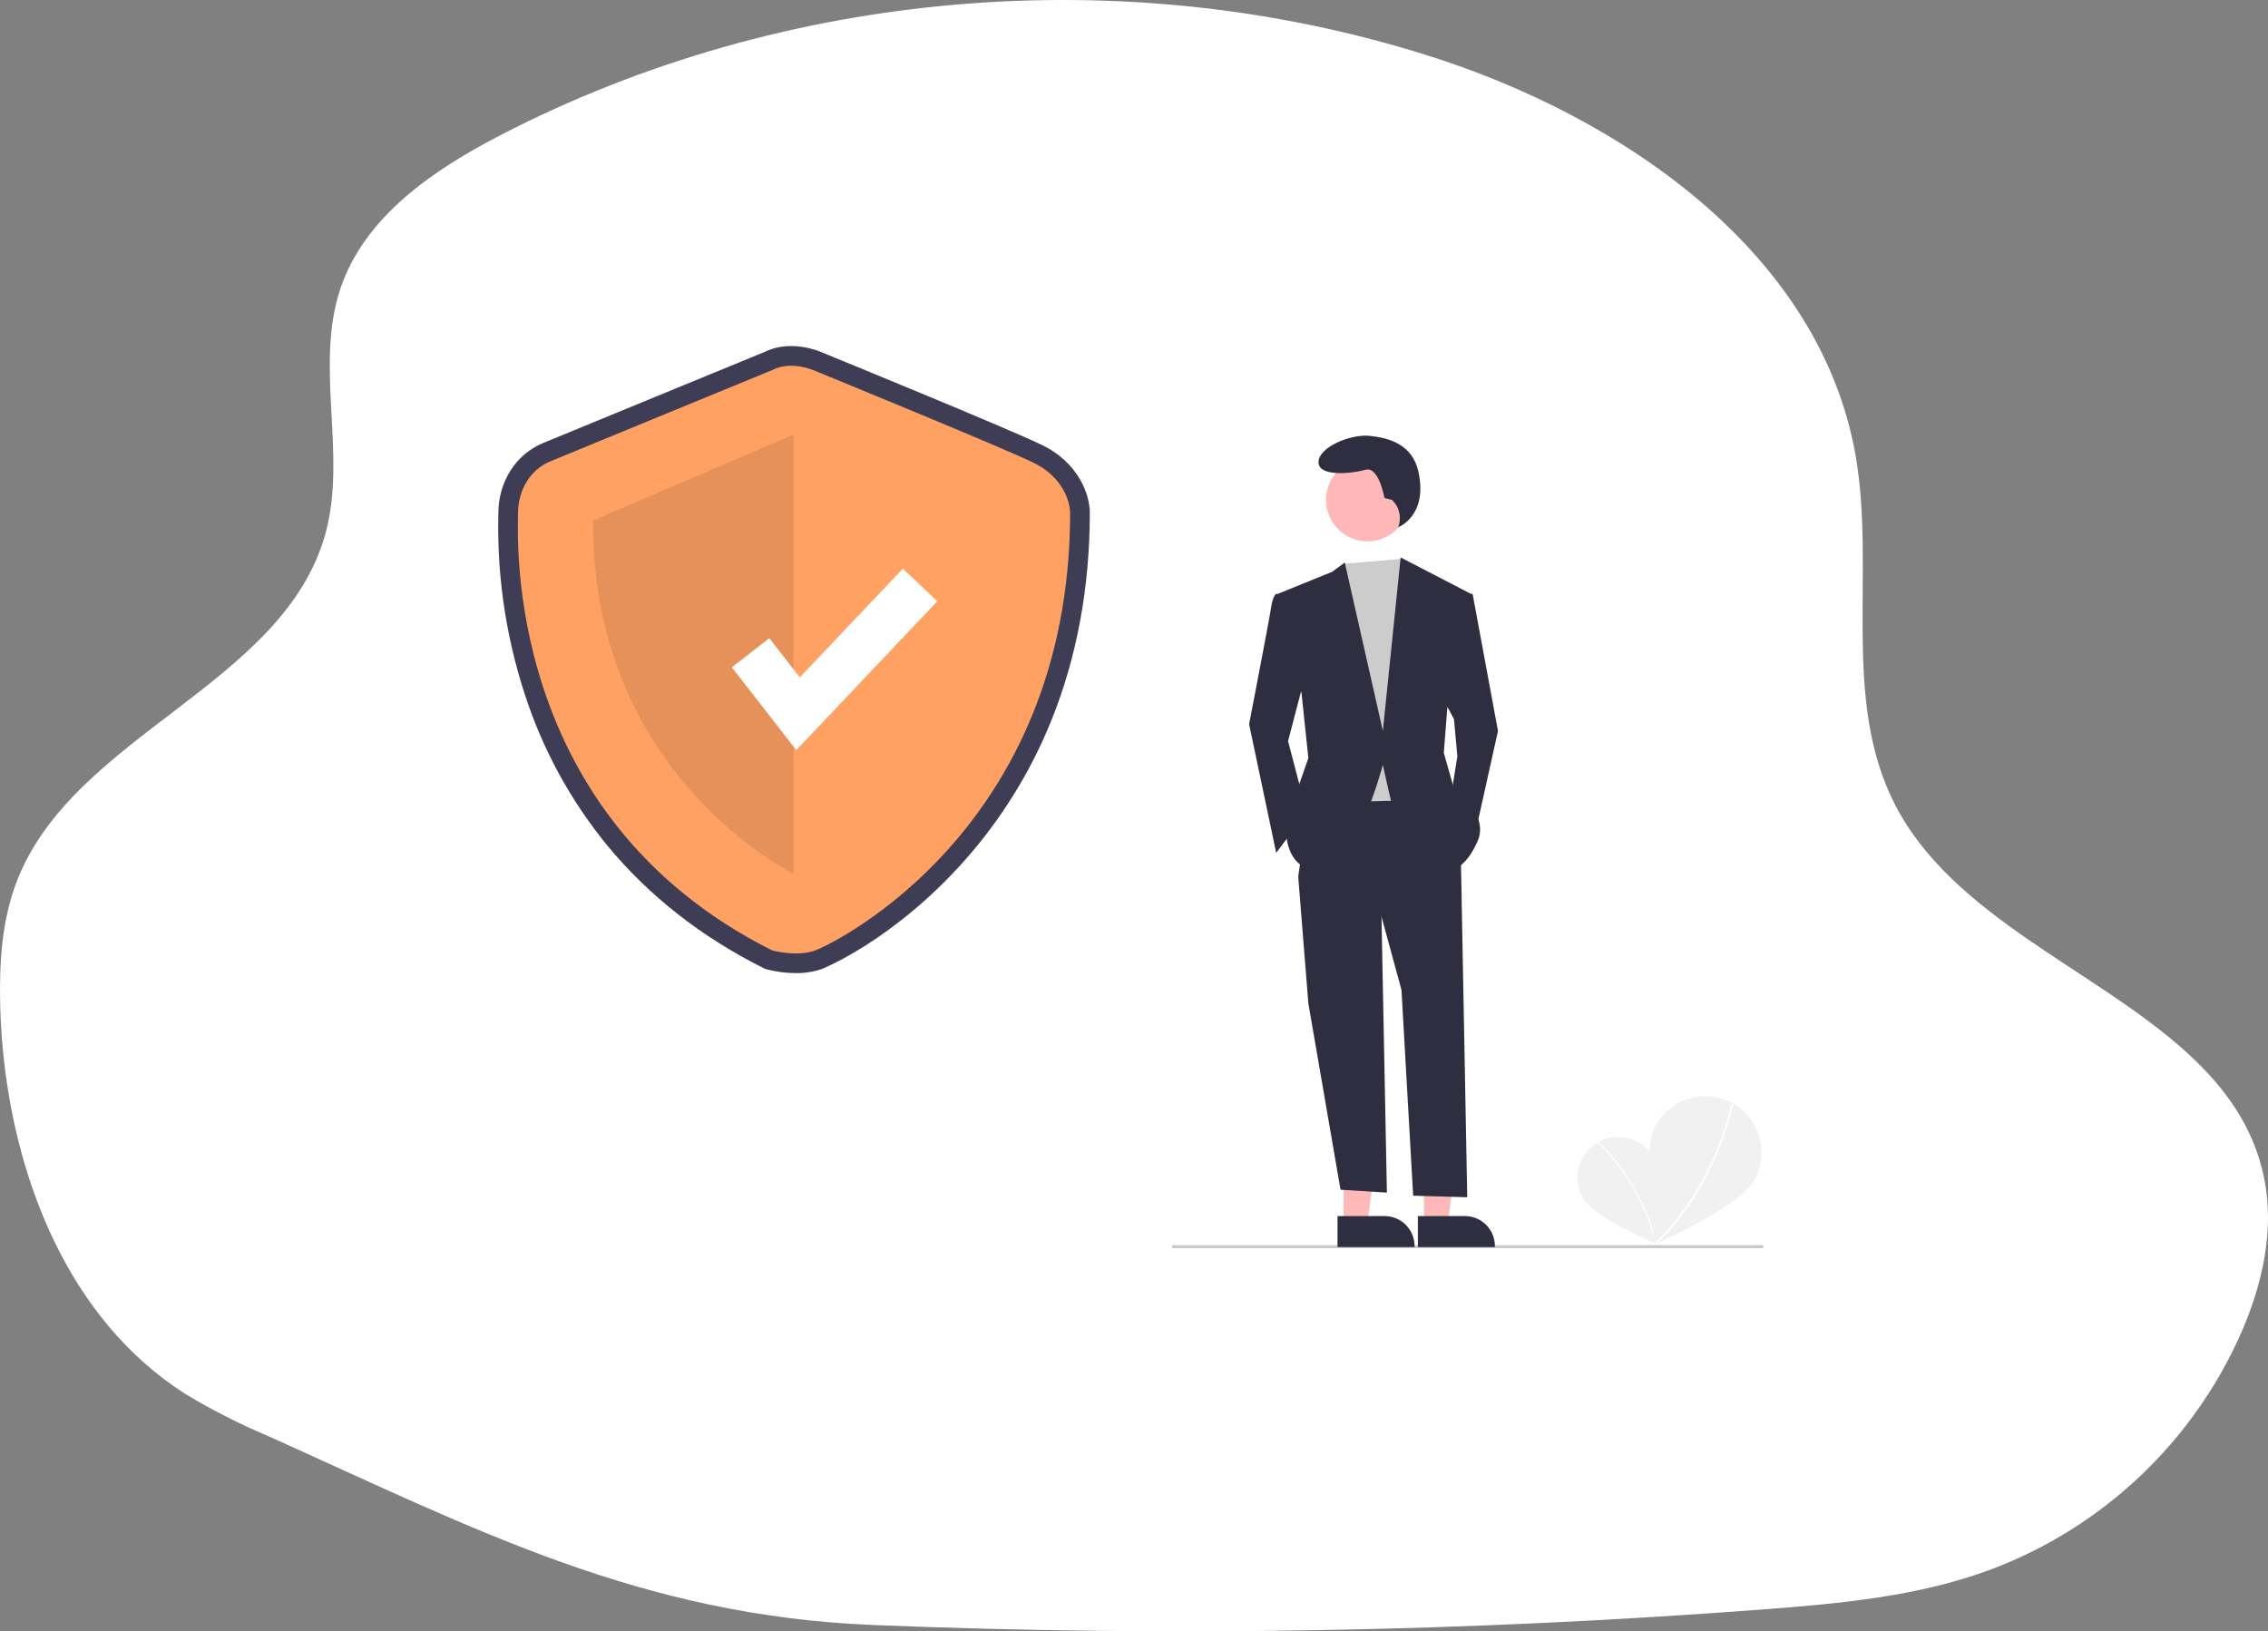<svg xmlns="http://www.w3.org/2000/svg" width="367" height="264" viewBox="0 0 367 264">
    <rect x="0" y="0" width="367" height="264" fill="#808080" stroke="none"/>
    <g fill="none" fill-rule="evenodd">
        <g>
            <g>
                <path fill="#FFF" d="M362.662 215.695c-7.79 17.65-22.347 31.434-40.402 38.257-11.753 4.405-24.462 5.55-36.986 6.505-47.903 3.631-95.978 4.472-143.979 2.518-37.706-1.534-64.21-15.417-97.832-30.541-4.66-1.96-9.172-4.255-13.501-6.865C11.053 213.507 2.047 190.513.299 167.974c-.132-1.703-.213-3.4-.264-5.095-.17-6.806.213-13.847 2.68-20.241 9.19-23.883 43.43-31.804 50.011-56.531 3.401-12.804-1.85-26.9 2.373-39.447 3.93-11.658 15.074-19.213 26.004-24.851C126.78-1.773 181.837-6.494 230.878 8.93c31.8 9.992 63.688 32.017 69.396 64.842 3.262 18.765-2.35 39.359 6.31 56.325 9.359 18.354 32.594 26.805 47.396 40.343 6.045 5.52 10.68 11.893 12.377 20.123 1.741 8.429-.242 17.239-3.695 25.13z" transform="translate(-24, -161) translate(24, 161)"/>
                <g fill-rule="nonzero" transform="translate(-24, -161) translate(24, 161) translate(80.616, 56)">
                    <path fill="#F1F1F1" d="M186.977 131.34c1.796 3.174.273 13.896.273 13.896s-9.973-4.221-11.769-7.394c-1.79-3.174-.672-7.2 2.5-8.994 3.172-1.794 7.199-.679 8.996 2.492z"/>
                    <path fill="#FFF" d="M187.394 145.222l-.212.045c-2.04-9.695-9.166-16.269-9.238-16.334l.146-.16c.072.066 7.249 6.684 9.304 16.45z"/>
                    <path fill="#F1F1F1" d="M203.295 134.955c-2.437 4.42-16.177 10.41-16.177 10.41s-2.265-14.817.17-19.236c1.577-2.86 4.56-4.66 7.824-4.725 3.264-.064 6.315 1.618 8.003 4.413 1.687 2.795 1.756 6.278.18 9.138z"/>
                    <path fill="#FFF" d="M187.24 145.524l-.207-.217c9.942-9.442 12.516-22.611 12.54-22.743l.295.055c-.025.133-2.614 13.395-12.629 22.905z"/>
                    <path fill="#3F3D56" d="M48.143 101.48c-1.573-.005-3.138-.208-4.66-.603l-.3-.083-.278-.14C32.844 95.61 24.357 88.949 17.678 80.853 12.149 74.11 7.838 66.457 4.94 58.234 1.475 48.39-.193 38.003.018 27.568c.004-.219.008-.388.008-.505 0-5.072 2.815-9.522 7.172-11.338C10.533 14.335 40.812 1.899 43 1c4.12-2.064 8.515-.341 9.219-.04 1.578.645 29.569 12.094 35.618 14.974 6.233 2.969 7.897 8.302 7.897 10.985 0 12.147-2.104 23.5-6.253 33.741-3.35 8.29-8.1 15.945-14.04 22.628C63.978 96.187 52.513 100.76 52.402 100.8c-1.37.472-2.811.702-4.26.68zM45.447 94.8c.993.223 3.282.557 4.773.013 1.895-.69 11.491-5.667 20.458-15.758 12.39-13.942 18.676-31.468 18.685-52.093-.022-.417-.319-3.398-4.266-5.277-5.931-2.824-35.025-14.721-35.319-14.84l-.08-.035c-.61-.255-2.55-.794-3.888-.093l-.268.125c-.324.133-32.465 13.335-35.893 14.763-2.398.999-3.253 3.474-3.253 5.457 0 .145-.003.356-.009.629-.274 14.111 2.992 48.836 39.06 67.11z"/>
                    <path fill="#FFA163" d="M44.332 3.897S11.9 17.217 8.424 18.665c-3.475 1.448-5.213 4.923-5.213 8.398 0 3.475-2.606 48.82 41.121 70.744 0 0 3.969 1.098 6.98 0 3.01-1.098 41.236-19.632 41.236-70.888 0 0 0-5.213-6.081-8.109S50.984 3.897 50.984 3.897s-3.611-1.593-6.652 0z"/>
                    <path fill="#000" d="M47.807 14.322v71.062S15.084 69.633 15.374 28.222l32.433-13.9z" opacity=".1"/>
                    <path fill="#FFF" d="M48.234 65.395L37.81 51.992 43.872 47.277 48.808 53.623 65.482 36.022 71.057 41.305z"/>
                    <path fill="#CACACA" d="M204.519 146h-95.25c-.138 0-.25-.112-.25-.25s.112-.25.25-.25h95.25c.138 0 .25.112.25.25s-.112.25-.25.25z"/>
                    <path fill="#FFB8B8" d="M136.803 142.059L140.669 142.059 142.509 127.146 136.802 127.146z"/>
                    <path fill="#2F2E41" d="M135.816 140.797h7.615c2.68 0 4.852 2.172 4.853 4.852v.158h-12.467v-5.01z"/>
                    <path fill="#FFB8B8" d="M149.803 142.059L153.669 142.059 155.509 127.146 149.802 127.146z"/>
                    <path fill="#2F2E41" d="M148.816 140.797h7.615c2.68 0 4.852 2.172 4.853 4.852v.158h-12.467v-5.01zM142.88 89.687L143.807 137 136.305 136.535 131.1 106.399 129.456 85.852z"/>
                    <path fill="#2F2E41" d="M155.756 81.743L156.807 137.75 148.057 137.5 146.167 104.207 142.88 92.153 129.456 85.852 131.647 70.784 151.372 70.51z"/>
                    <circle cx="140.67" cy="24.898" r="6.71" fill="#FFB8B8"/>
                    <path fill="#CCC" d="M146.235 34.434L147.263 35.991 150.003 43.662 147.811 73.524 134.935 73.798 133.291 39.553 136.735 35.249z"/>
                    <path fill="#2F2E41" d="M128.086 40.375l-2.192-.274s-.548.274-.822 2.191c-.274 1.918-3.561 18.904-3.561 18.904l4.383 20.82 4.931-6.574-3.013-11.507 3.013-11.506-2.74-12.054zM156.03 40.101L157.674 40.101 161.783 62.291 157.948 79.551 154.112 73.25 155.208 66.401 154.66 60.374 152.742 56.812zM144.635 24.898l-1.22-.305s-.915-5.184-3.05-4.574c-2.135.61-7.624 1.22-7.624-1.22s5.184-4.575 8.234-4.27c3.05.305 6.945 1.317 7.93 5.795 1.578 7.178-3.257 8.991-3.257 8.991l.08-.261c.456-1.48.032-3.091-1.093-4.156z"/>
                    <path fill="#2F2E41" d="M126.168 40.1l8.767-3.56 2.055-1.507 6.164 27.259 2.876-28.081 11.37 5.89-3.836 18.63-.548 7.122 1.644 5.753s5.753 4.11 3.835 8.493c-1.917 4.383-4.109 4.657-4.109 4.657s-9.315-8.766-9.863-10.958c-.547-2.192-1.37-6.027-1.37-6.027s-4.657 17.533-10.136 17.26c-5.479-.275-5.479-6.028-5.479-6.028l1.37-6.027 2.191-6.301-1.095-10.41-3.836-16.164z"/>
                </g>
            </g>
        </g>
    </g>
</svg>

